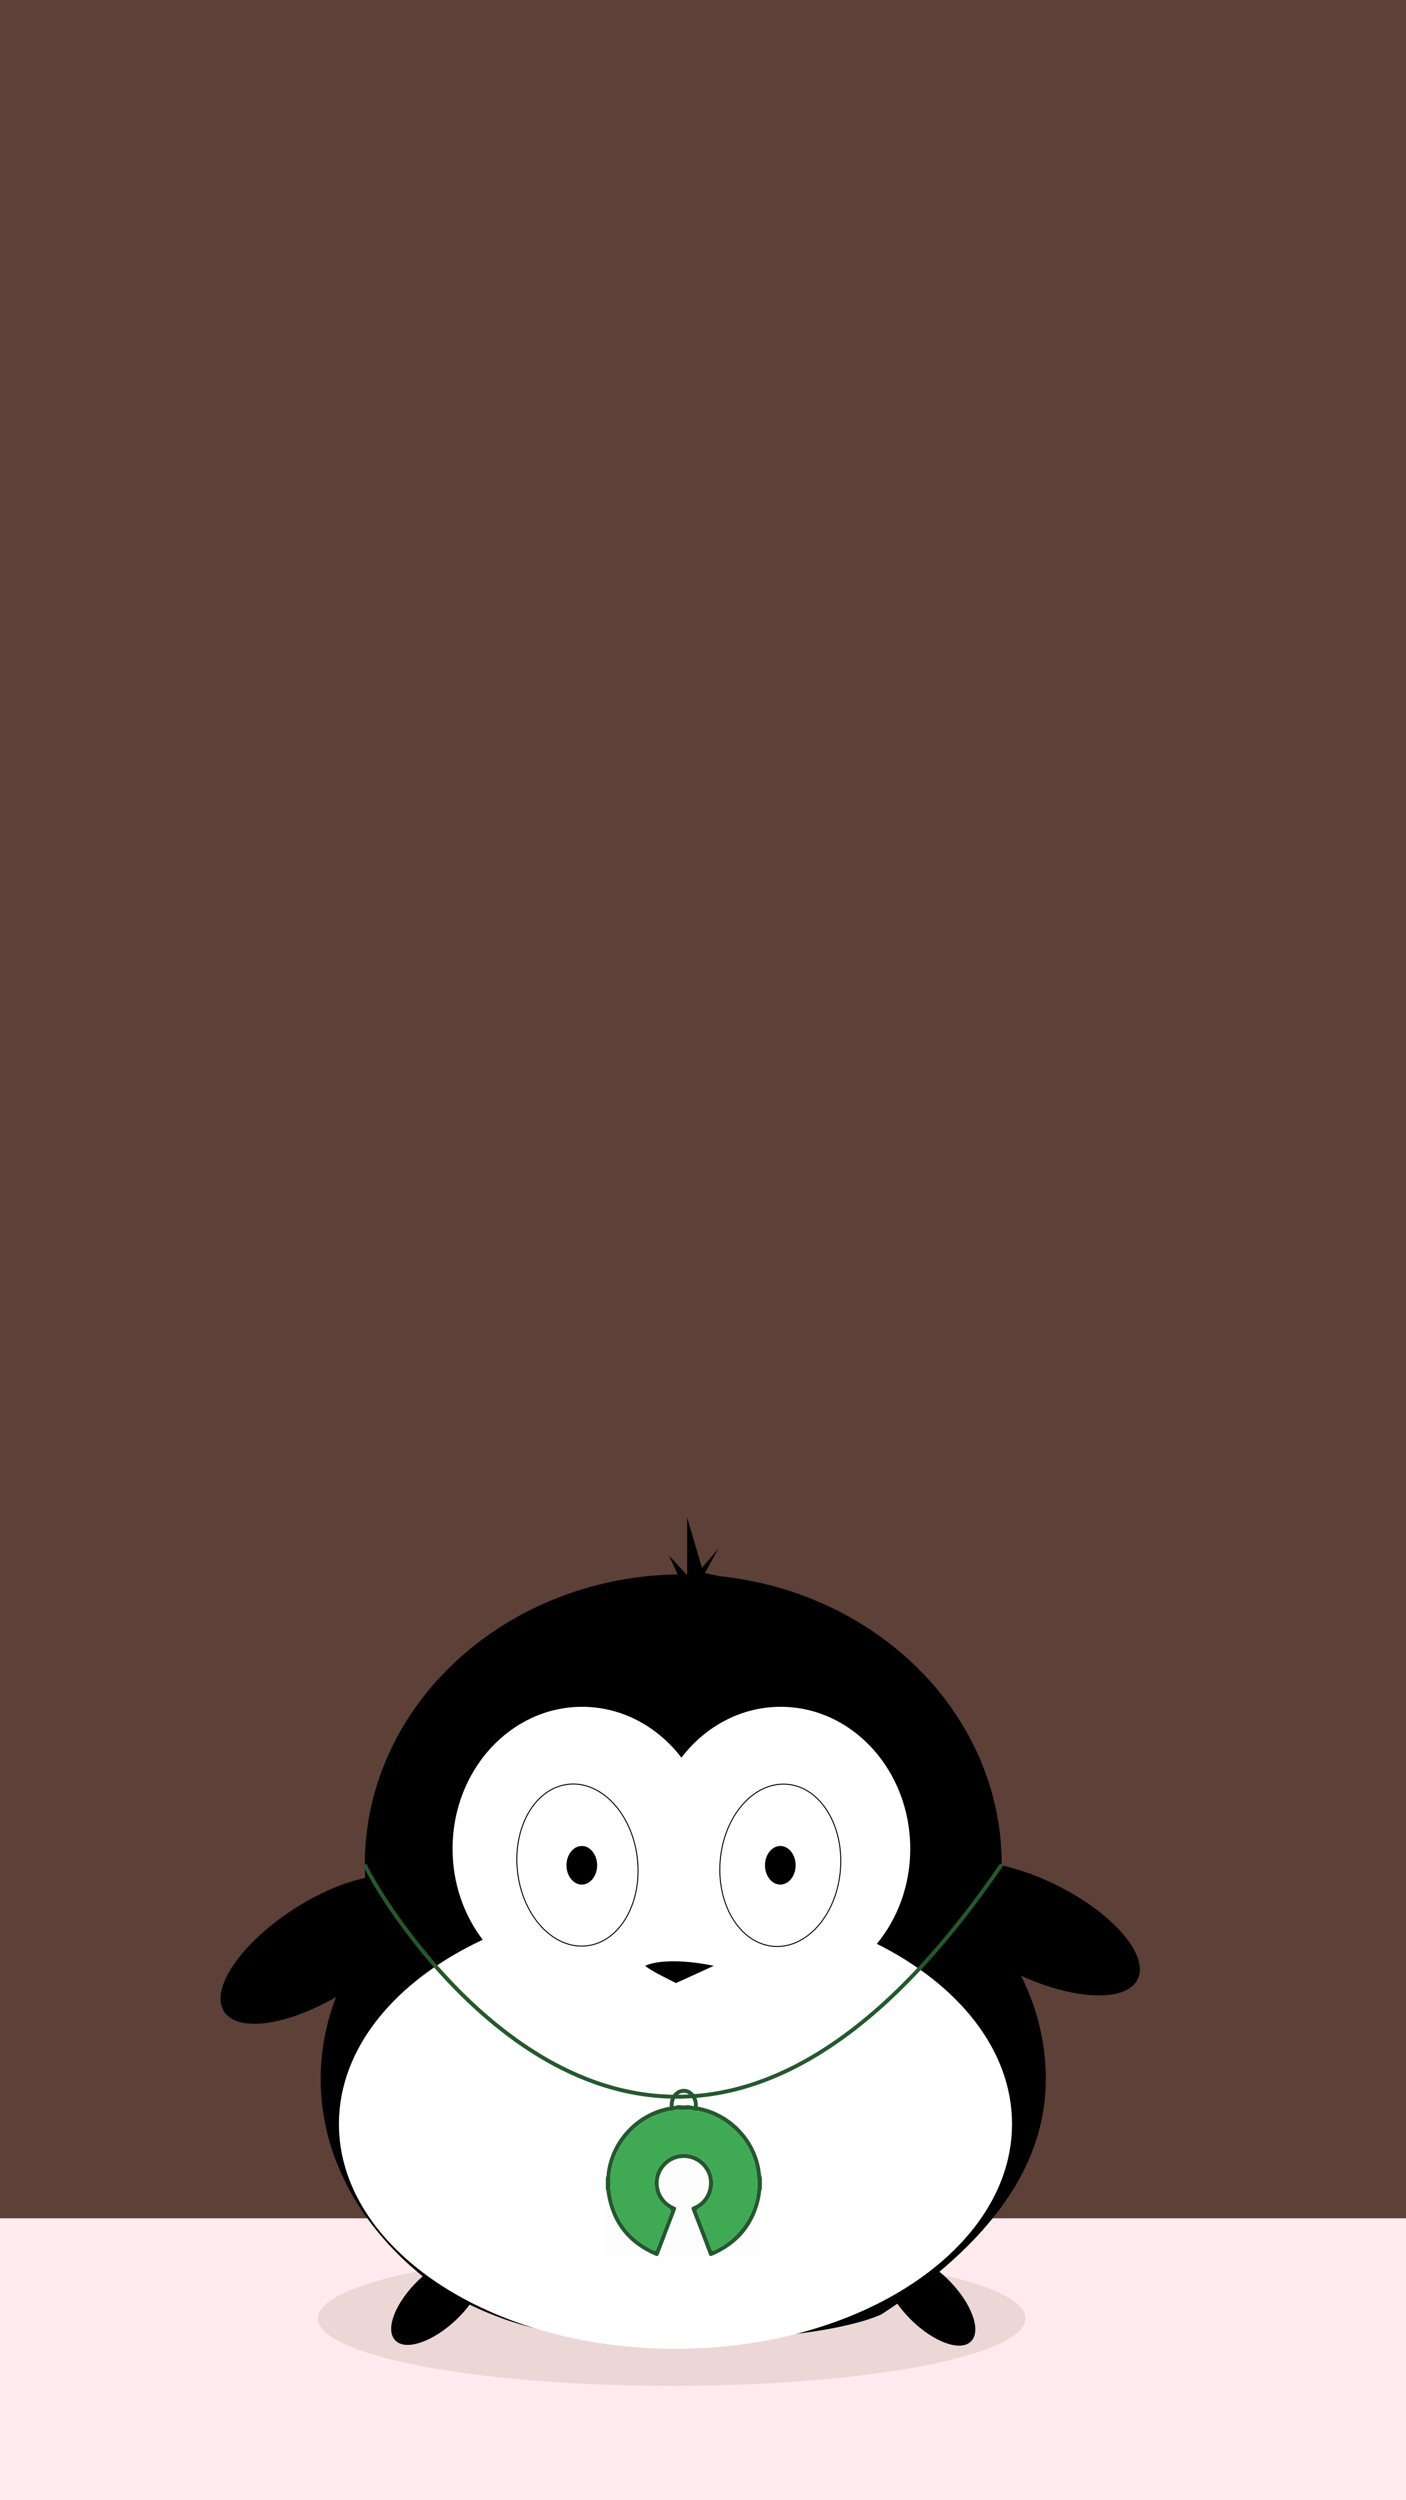 <?xml version="1.0" encoding="utf-8"?>
<!-- Generator: Adobe Illustrator 16.0.0, SVG Export Plug-In . SVG Version: 6.00 Build 0)  -->
<!DOCTYPE svg PUBLIC "-//W3C//DTD SVG 1.1//EN" "http://www.w3.org/Graphics/SVG/1.1/DTD/svg11.dtd">
<svg version="1.1" id="Calque_1" xmlns="http://www.w3.org/2000/svg" xmlns:xlink="http://www.w3.org/1999/xlink" x="0px" y="0px"
	 width="360px" height="640px" viewBox="0 0 360 640" enable-background="new 0 0 360 640" xml:space="preserve">
<g>
	<rect x="-520.57" y="-25.054" fill="#5D4037" width="1401.141" height="841.061"/>
	<rect x="-520.57" y="567.829" fill="#FFEBEE" width="1401.141" height="278.985"/>
</g>
<g>
	<ellipse opacity="0.2" fill="#A1887F" cx="171.976" cy="593.442" rx="90.587" ry="17.294"/>
	<path d="M270.434,482.504c-4.822-2.381-9.604-4.05-13.966-5.013c0-0.077,0.009-0.15,0.009-0.229
		c0-41.017-36.504-74.268-81.534-74.268c-45.029,0-81.533,33.251-81.533,74.268c0,1.152,0.054,2.291,0.112,3.429
		c-5.425,1.156-11.813,3.829-18.125,7.878c-13.663,8.761-21.736,20.549-18.029,26.33c3.457,5.389,15.935,3.645,28.684-3.722
		c-2.558,6.644-3.944,13.685-3.944,20.979c0,19.455,9.771,37.124,25.684,50.166c0.136,0.111,0.303,0.233,0.45,0.35
		c-0.34,0.297-0.676,0.604-1.009,0.921c-6.01,5.757-8.715,12.687-6.042,15.478c2.674,2.791,9.711,0.384,15.722-5.373
		c1.272-1.219,2.386-2.491,3.342-3.764c7.964,3.861,18.191,7.324,28.581,7.692c55.412,4.391,75.865-4.553,77.051-5.332
		c1.309-0.86,2.598-1.731,3.872-2.615c0.93,1.313,2.022,2.629,3.279,3.895c5.86,5.908,12.838,8.491,15.581,5.769
		c2.742-2.723,0.213-9.716-5.649-15.625c-0.799-0.804-1.616-1.539-2.44-2.216c16.084-13.478,27.247-29.607,27.247-49.345
		c0-9.321-2.252-18.229-6.339-26.419c13.834,6.294,26.945,6.797,29.847,0.925C294.322,500.504,284.988,489.689,270.434,482.504z"/>
	<path fill="#FFFFFF" d="M224.511,497.574c5.315-6.441,8.556-14.98,8.556-24.348c0-20.064-14.85-36.327-33.168-36.327
		c-10.213,0-19.344,5.06-25.429,13.012c-6.084-7.952-15.215-13.012-25.428-13.012c-18.317,0-33.167,16.263-33.167,36.327
		c0,8.869,2.906,16.99,7.725,23.3c-22.255,10.404-36.82,27.642-36.82,47.161c0,31.782,38.58,57.546,86.172,57.546
		c47.591,0,86.171-25.764,86.171-57.546C259.123,524.816,245.522,508.068,224.511,497.574z"/>
	
		<ellipse transform="matrix(0.993 -0.116 0.116 0.993 -54.524 20.455)" fill="#FFFFFF" stroke="#000000" stroke-width="0.25" stroke-miterlimit="10" cx="148.027" cy="477.467" rx="15.438" ry="20.813"/>
	<path fill="#FFFFFF" stroke="#000000" stroke-width="0.25" stroke-miterlimit="10" d="M215.172,478.811
		c-1,11.451-8.693,20.135-17.188,19.394c-8.493-0.741-14.57-10.624-13.57-22.075c1-11.454,8.693-20.138,17.188-19.396
		C210.095,457.474,216.172,467.355,215.172,478.811z"/>
	<ellipse stroke="#FFFFFF" stroke-width="0.5" stroke-miterlimit="10" cx="148.97" cy="477.466" rx="4.173" ry="5.191"/>
	<ellipse stroke="#FFFFFF" stroke-width="0.5" stroke-miterlimit="10" cx="199.794" cy="477.466" rx="4.173" ry="5.191"/>
	<path d="M173.094,507.609l9.666-4.408c0,0-11.524-2.613-17.543-0.031C166.045,504.23,173.094,507.609,173.094,507.609z"/>
	<polygon points="175.947,408.235 171.274,398.172 175.947,403.205 175.947,388.453 179.731,401.294 183.927,396.435 
		180.476,402.684 183.927,403.376 181.844,408.235 	"/>
	<ellipse fill="none" stroke="#24582E" stroke-miterlimit="10" cx="175.076" cy="538.864" rx="3.1" ry="3.674"/>
	<g>
		<path fill-rule="evenodd" clip-rule="evenodd" fill="#FDFDFD" d="M195.076,560.278c0,5.632-0.003,11.264,0.006,16.896
			c0.002,0.346-0.017,0.486-0.447,0.484c-13.024-0.016-26.049-0.016-39.073,0c-0.432,0.002-0.45-0.138-0.45-0.484
			c0.01-5.589,0.008-11.176,0.008-16.765c0.257,0.278,0.18,0.644,0.231,0.967c1.207,7.648,5.381,12.974,12.496,16.014
			c0.475,0.203,0.669,0.104,0.853-0.381c1.383-3.677,2.796-7.34,4.2-11.007c0.347-0.905,0.348-0.905-0.506-1.295
			c-2.987-1.366-4.489-4.846-3.423-7.926c1.11-3.201,4.386-5.01,7.64-4.219c2.644,0.643,4.699,2.968,4.897,5.546
			c0.238,3.062-1.245,5.579-4.005,6.713c-0.458,0.188-0.547,0.339-0.362,0.816c1.473,3.778,2.923,7.568,4.354,11.364
			c0.179,0.478,0.364,0.597,0.847,0.39c6.764-2.879,10.909-7.887,12.363-15.11C194.837,561.614,194.773,560.911,195.076,560.278z"/>
		<path fill-rule="evenodd" clip-rule="evenodd" fill="#24582E" d="M195.076,560.278c-0.303,0.633-0.239,1.336-0.371,2.003
			c-1.454,7.224-5.6,12.231-12.363,15.11c-0.482,0.207-0.668,0.088-0.847-0.39c-1.431-3.796-2.881-7.586-4.354-11.364
			c-0.186-0.478-0.097-0.628,0.362-0.816c2.76-1.134,4.244-3.651,4.005-6.713c-0.198-2.578-2.253-4.903-4.897-5.546
			c-3.254-0.791-6.53,1.018-7.64,4.219c-1.066,3.08,0.436,6.56,3.423,7.926c0.854,0.39,0.853,0.39,0.506,1.295
			c-1.404,3.667-2.817,7.33-4.2,11.007c-0.183,0.485-0.378,0.584-0.853,0.381c-7.115-3.04-11.289-8.365-12.496-16.014
			c-0.051-0.323,0.026-0.688-0.231-0.967c0-1.001,0-2.003,0-3.004c0.267-0.349,0.188-0.778,0.238-1.166
			c1.03-8.253,7.402-15.168,15.531-16.868c0.879-0.183,1.792-0.179,2.642-0.507c0.217,0,0.434,0,0.652,0
			c0.566,0.215,1.132,0.197,1.697,0c0.175,0,0.349,0,0.523,0c0.71,0.261,1.468,0.244,2.2,0.371
			c7.91,1.362,14.391,7.665,15.977,15.526c0.186,0.923,0.199,1.873,0.496,2.774C195.076,558.451,195.076,559.365,195.076,560.278z
			 M175.104,540.016c-1.008-0.024-2.008,0.002-2.994,0.181c-4.512,0.82-8.355,2.851-11.333,6.388
			c-3.917,4.649-5.319,10.031-4.152,15.938c1.21,6.13,4.789,10.591,10.41,13.371c0.799,0.395,0.801,0.387,1.122-0.445
			c1.161-3.02,2.309-6.043,3.498-9.051c0.223-0.566,0.081-0.828-0.403-1.134c-2.633-1.669-3.863-4.056-3.605-7.19
			c0.137-1.671,0.787-3.13,1.927-4.314c2.118-2.199,4.699-2.941,7.663-2.104c3.792,1.073,5.958,4.905,5.237,8.6
			c-0.438,2.237-1.675,3.922-3.625,5.09c-0.301,0.181-0.577,0.313-0.386,0.8c1.262,3.212,2.497,6.435,3.725,9.661
			c0.137,0.359,0.274,0.384,0.607,0.235c2.457-1.093,4.579-2.637,6.354-4.658c3.757-4.271,5.298-9.244,4.629-14.876
			c-0.568-4.798-2.717-8.788-6.377-11.943C183.869,541.52,179.759,540.016,175.104,540.016z"/>
		<path fill-rule="evenodd" clip-rule="evenodd" fill="#88A48D" d="M175.88,538.864c-0.565,0.197-1.131,0.215-1.697,0
			C174.75,538.864,175.315,538.864,175.88,538.864z"/>
		<path fill-rule="evenodd" clip-rule="evenodd" fill="#40A954" d="M175.104,540.016c4.656,0,8.766,1.504,12.295,4.548
			c3.66,3.155,5.809,7.146,6.377,11.943c0.669,5.632-0.872,10.604-4.629,14.876c-1.774,2.021-3.896,3.565-6.354,4.658
			c-0.333,0.148-0.471,0.124-0.607-0.235c-1.228-3.227-2.463-6.449-3.725-9.661c-0.191-0.486,0.085-0.619,0.386-0.8
			c1.95-1.168,3.188-2.853,3.625-5.09c0.722-3.694-1.444-7.526-5.237-8.6c-2.964-0.838-5.544-0.096-7.663,2.104
			c-1.14,1.185-1.79,2.644-1.927,4.314c-0.258,3.135,0.973,5.521,3.605,7.19c0.484,0.306,0.626,0.567,0.403,1.134
			c-1.188,3.008-2.336,6.031-3.498,9.051c-0.32,0.832-0.323,0.84-1.122,0.445c-5.622-2.78-9.2-7.241-10.41-13.371
			c-1.167-5.907,0.235-11.289,4.152-15.938c2.978-3.537,6.822-5.567,11.333-6.388C173.096,540.018,174.096,539.991,175.104,540.016z
			"/>
	</g>
	<path fill="none" stroke="#24582E" stroke-miterlimit="10" d="M93.41,477.262c2.063,5.868,73.704,130.782,163.066,0"/>
</g>
</svg>
